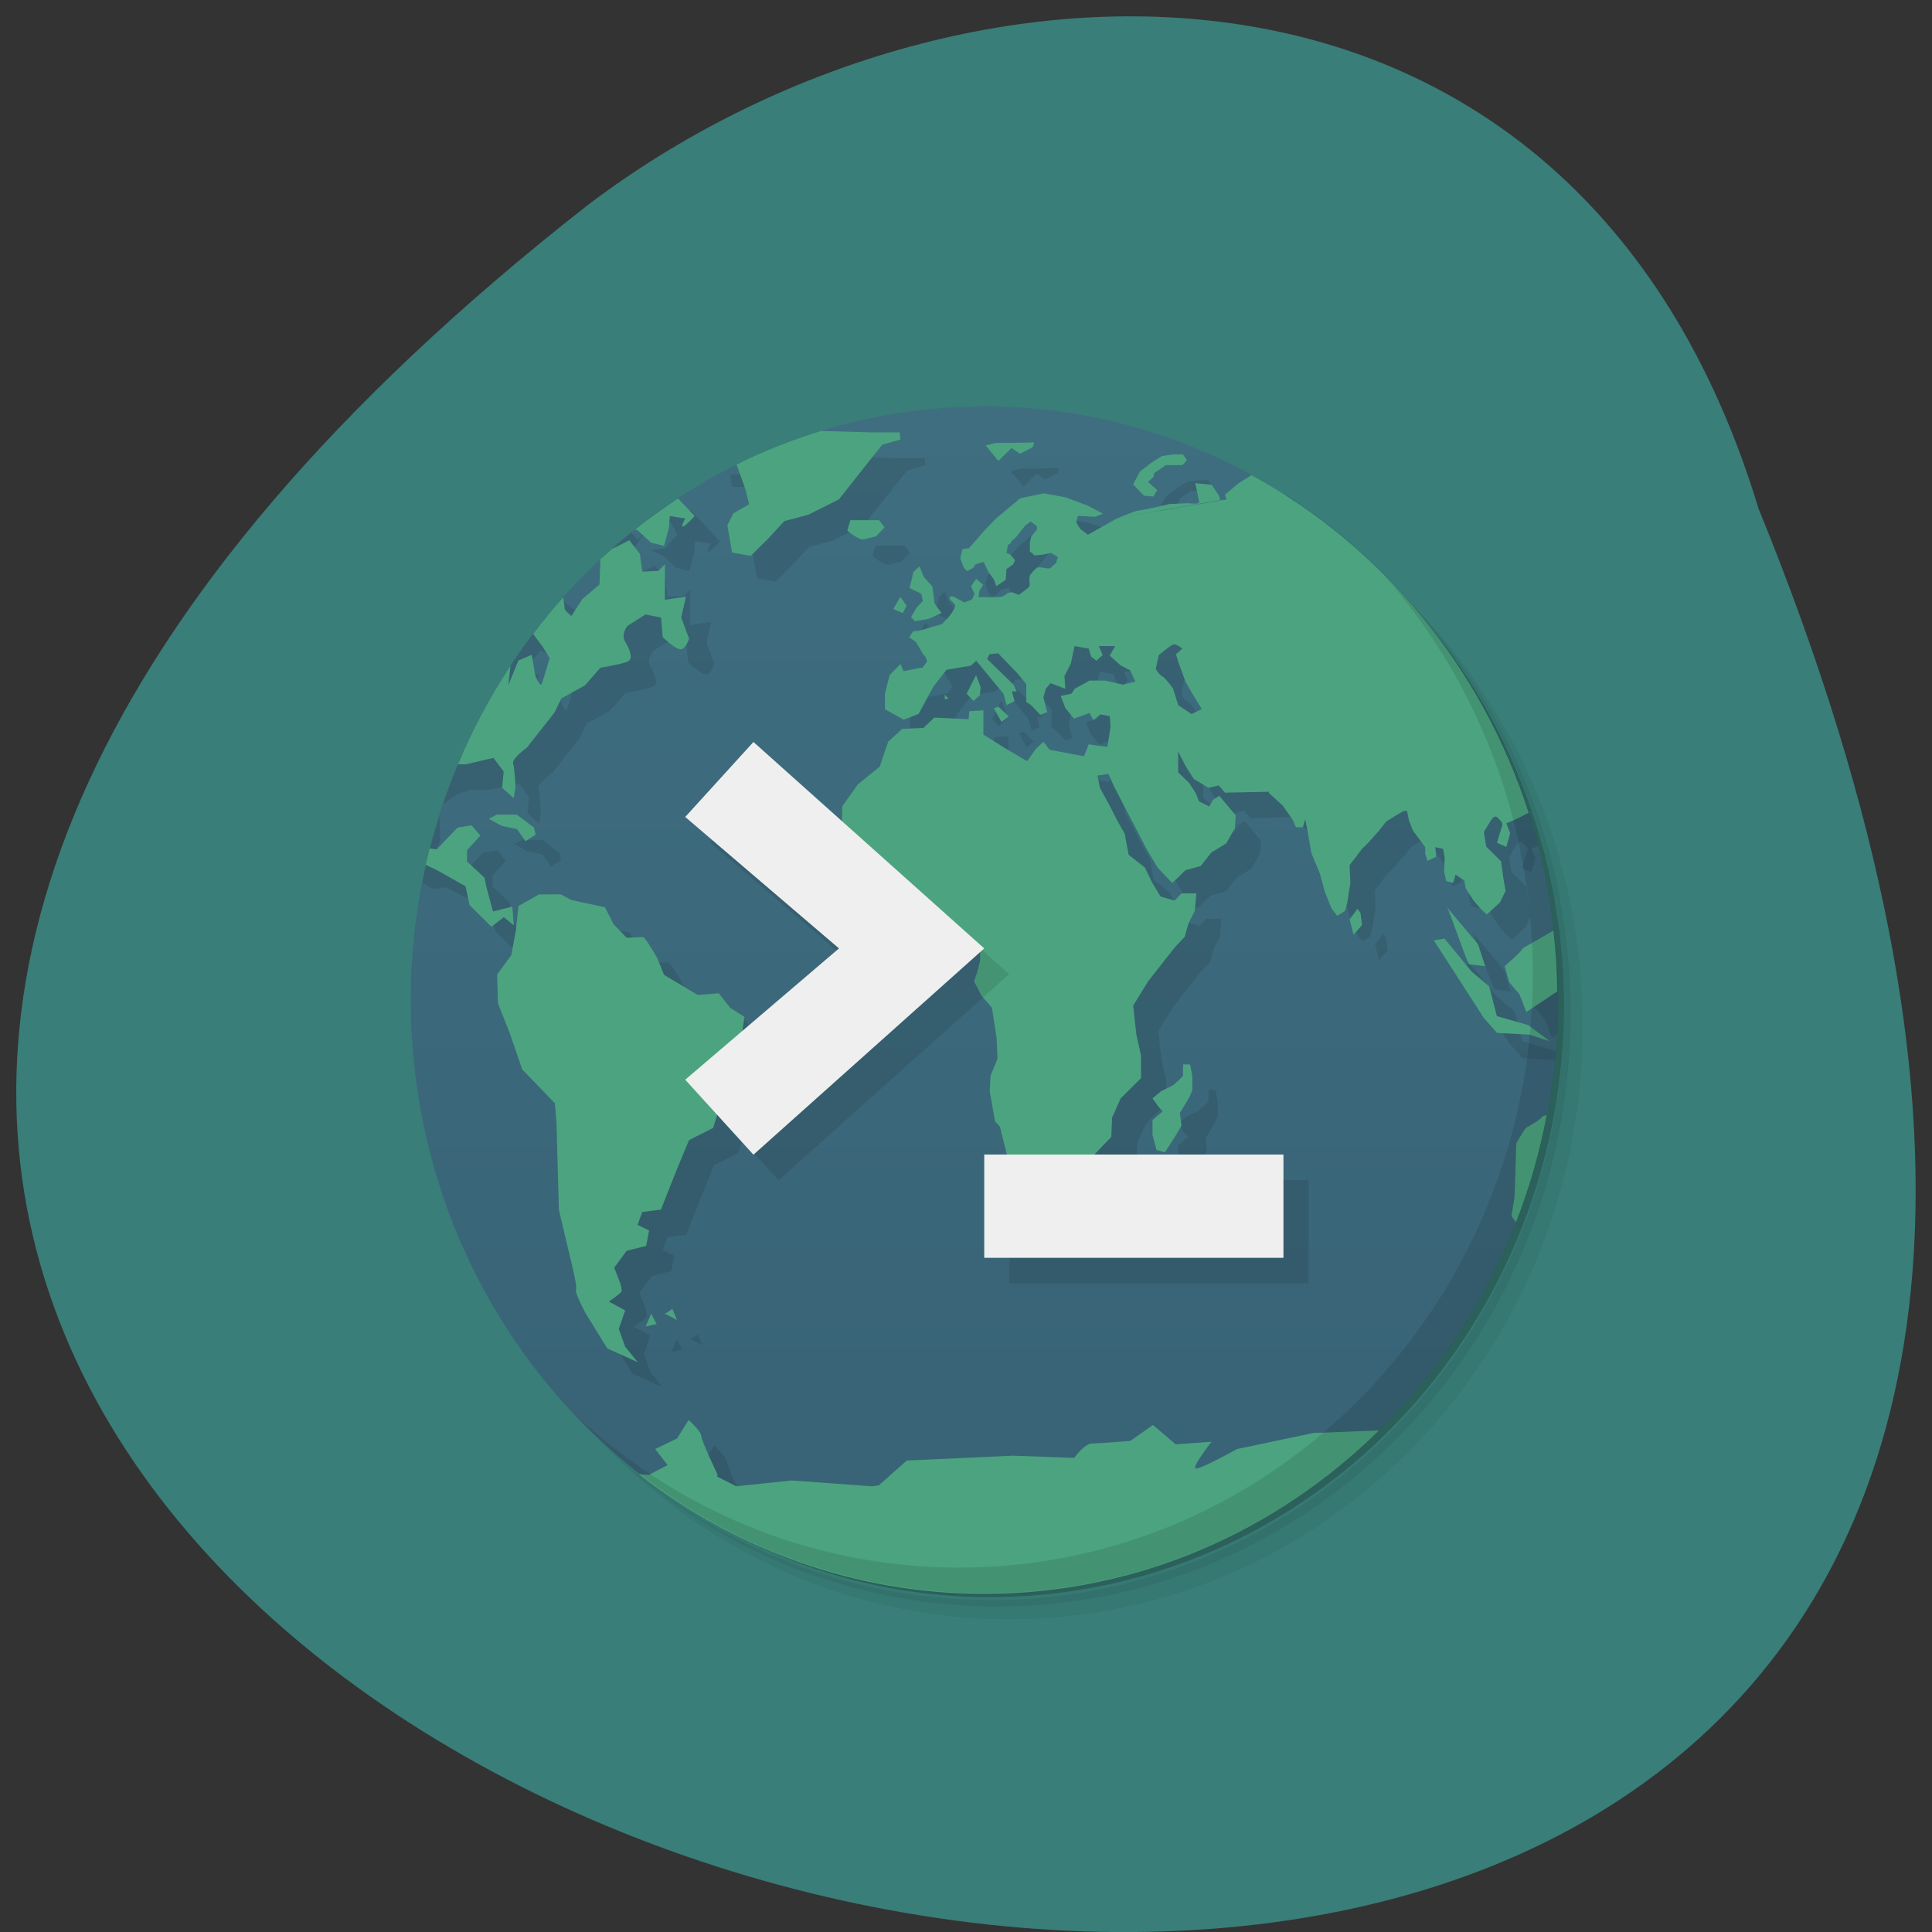 <svg xmlns="http://www.w3.org/2000/svg" viewBox="0 0 48 48"><rect x="0" y="0" width="48" height="48" fill="#333333" stroke="none"/><defs><linearGradient id="0" gradientUnits="userSpaceOnUse" y1="47" x2="0" y2="1" gradientTransform="matrix(0.619 0 0 0.641 9.589 9.459)"><stop stop-color="#386275"/><stop offset="1" stop-color="#3f6e81"/></linearGradient></defs><path d="m 43.688 12.629 c 25 61.25 -80.17 32.469 -29.1 -7.523 c 9.16 -6.969 24.547 -7.504 29.1 7.523" fill="#397e78"/><path d="m 32.08 12.664 c 3.629 2.605 6 6.941 6 11.859 c 0 7.965 -6.238 14.422 -13.938 14.422 c -4.75 0 -8.945 -2.453 -11.461 -6.211 c 0.645 1.168 1.43 2.242 2.344 3.184 c 2.531 2.383 5.891 3.828 9.582 3.828 c 7.867 0 14.246 -6.602 14.246 -14.742 c 0 -3.816 -1.398 -7.297 -3.699 -9.918 c -0.91 -0.945 -1.949 -1.758 -3.078 -2.422 m 3.078 2.422 c 2.387 2.637 3.852 6.18 3.852 10.08 c 0 8.141 -6.375 14.742 -14.246 14.742 c -3.766 0 -7.188 -1.516 -9.734 -3.988 c 2.574 2.656 6.121 4.309 10.05 4.309 c 7.867 0 14.246 -6.602 14.246 -14.742 c 0 -4.063 -1.598 -7.73 -4.164 -10.398" fill-opacity="0.051"/><path d="m 35.16 15.09 c 2.301 2.621 3.699 6.102 3.699 9.918 c 0 8.141 -6.379 14.742 -14.246 14.742 c -3.688 0 -7.05 -1.445 -9.582 -3.828 c 2.547 2.473 5.969 3.988 9.734 3.988 c 7.871 0 14.25 -6.602 14.25 -14.742 c 0 -3.898 -1.465 -7.441 -3.855 -10.08" fill-opacity="0.102"/><path d="m 28.945 10.98 c 5.336 2.023 9.137 7.32 9.137 13.547 c 0 7.965 -6.238 14.422 -13.938 14.422 c -6.01 0 -11.133 -3.934 -13.08 -9.457 c 2.16 6.887 8.832 11.129 15.746 10.01 c 6.91 -1.113 12.02 -7.258 12.05 -14.496 c -0.008 -6.406 -4.02 -12.07 -9.91 -14.02" fill-opacity="0.2"/><path d="m 24.453 10.1 c -1.406 0 -2.762 0.211 -4.047 0.605 c 0.953 0.676 -0.773 1.297 -1.984 0.777 c -4.852 2.352 -8.215 7.449 -8.215 13.359 c 0 4.809 2.227 9.08 5.672 11.773 c 3.621 1.688 13.531 1.688 18.387 -1.09 c 1.465 -1.441 2.633 -3.203 3.402 -5.172 c 0 -0.004 0 -0.004 0 -0.004 c 0.145 -1.02 0.414 -2.301 0.762 -2.66 h 0.004 c 0.172 -0.922 0.266 -1.871 0.266 -2.848 c 0 -0.074 -0.004 -0.148 -0.004 -0.223 c -0.613 -0.418 -0.344 -0.758 -0.098 -1.508 c -0.113 -1.012 -0.324 -1.988 -0.625 -2.926 c -1.133 -0.473 -4.848 -4.957 -6.875 -8.387 c -1.984 -1.082 -4.246 -1.699 -6.645 -1.699" fill="url(#0)"/><path d="m 20.12 11.32 l -0.52 0.16 l -0.598 0.043 l -0.371 0.281 l -0.484 -0.023 l 0.039 0.32 l 0.699 -0.02 l 0.25 0.703 l 0.098 0.383 l -0.387 0.223 l -0.156 0.297 l 0.117 0.684 l 0.465 0.078 l 0.445 -0.441 l 0.387 -0.418 l 0.602 -0.164 l 0.754 -0.379 l 0.445 -0.563 l 0.641 -0.801 l 0.445 -0.121 l -0.02 -0.176 h -0.695 l -2.152 -0.063 m 6.172 0.305 c -0.035 0.012 -0.949 0.016 -0.949 0.016 l -0.23 0.063 l 0.309 0.383 l 0.328 -0.32 l 0.215 0.141 l 0.309 -0.16 c 0 0 0.055 -0.137 0.02 -0.121 m 3.719 0.297 l -0.238 0.004 l -0.285 0.039 l -0.254 0.16 l -0.289 0.223 l -0.176 0.32 l 0.273 0.281 l 0.23 0.02 l 0.098 -0.16 l -0.23 -0.203 l 0.133 -0.121 l 0.02 -0.098 l 0.293 -0.199 c 0 0 0.375 0.004 0.402 0 c 0.027 -0.008 0.117 -0.121 0.117 -0.121 m 1.824 0.227 l -0.16 0.113 l -0.387 0.238 l -0.328 0.281 l 0.039 0.121 l -0.176 0.02 v 0.004 l -2.527 0.434 l 0.012 -0.008 l -0.754 0.422 l -0.195 -0.145 l -0.094 -0.16 l 0.039 -0.164 l 0.43 0.023 l 0.191 -0.078 l -0.387 -0.203 l -0.543 -0.199 l -0.539 -0.102 l -0.582 0.121 l -0.602 0.5 l -0.27 0.281 l -0.402 0.461 l -0.16 0.02 l -0.059 0.223 l 0.074 0.219 c 0 0 0.086 0.102 0.098 0.102 c 0.012 0 0.156 -0.082 0.156 -0.082 c 0 0 0.016 -0.074 0.098 -0.098 c 0.078 -0.027 0.156 -0.043 0.156 -0.043 l 0.113 0.242 l 0.141 0.199 l 0.059 0.16 c 0 0 0.227 -0.141 0.23 -0.16 c 0.008 -0.02 0.02 -0.262 0.02 -0.262 l 0.172 -0.121 c 0 0 0.047 -0.086 0.039 -0.102 c -0.004 -0.012 -0.117 -0.137 -0.117 -0.137 l -0.094 -0.043 l 0.039 -0.203 c 0 0 0.078 -0.031 0.078 -0.059 c 0 -0.023 0.117 -0.121 0.117 -0.121 l 0.137 -0.176 l 0.098 -0.121 l 0.137 -0.102 l 0.152 0.121 v 0.082 l -0.133 0.16 l -0.043 0.16 v 0.219 l 0.117 0.102 l 0.215 -0.02 l 0.195 -0.043 l 0.172 0.102 l -0.039 0.141 c 0 0 -0.121 0.121 -0.16 0.141 c -0.035 0.02 -0.254 -0.043 -0.305 -0.02 c -0.059 0.02 -0.195 0.203 -0.195 0.203 c 0 0 -0.02 0.16 0 0.199 c 0.004 0.016 -0.004 0.043 -0.012 0.078 l -0.02 0.016 l -0.23 0.18 h -0.02 l -0.156 -0.063 c 0 0 -0.094 0.008 -0.137 0.043 c -0.039 0.031 -0.074 0.066 -0.195 0.078 c -0.117 0.012 -0.348 0 -0.367 0 h -0.137 l 0.02 -0.145 l 0.098 -0.16 l -0.176 -0.145 c 0 0 -0.117 0.148 -0.117 0.18 c -0.004 0.035 0.078 0.18 0.078 0.18 c 0 0 -0.039 0.117 -0.059 0.141 c -0.02 0.027 -0.195 0.082 -0.195 0.082 l -0.27 -0.145 c 0 0 -0.113 -0.023 -0.098 0.043 c 0.016 0.066 0.141 0.125 0.141 0.18 c 0 0.055 -0.078 0.176 -0.078 0.176 l -0.094 0.121 l -0.156 0.164 l -0.215 0.059 c 0 0 -0.152 0.043 -0.195 0.059 c -0.039 0.016 -0.156 0.043 -0.156 0.043 l -0.156 0.02 l -0.094 0.145 l 0.172 0.121 l 0.117 0.199 c 0 0 0.078 0.141 0.094 0.141 c 0.02 0 0.059 0.141 0.059 0.141 l -0.113 0.16 h -0.063 l -0.406 0.082 l -0.074 -0.18 l -0.273 0.277 l -0.117 0.465 v 0.383 l 0.465 0.262 l 0.371 -0.145 l 0.367 -0.68 l 0.332 -0.418 l 0.598 -0.102 l 0.137 -0.121 l 0.68 0.82 l 0.078 0.281 l 0.195 -0.098 l -0.063 -0.242 h 0.117 l -0.074 -0.16 l -0.66 -0.645 l 0.059 -0.117 l 0.215 -0.023 l 0.465 0.484 l 0.234 0.281 v 0.441 l 0.113 0.078 l 0.234 0.242 l 0.172 -0.063 l -0.094 -0.359 l 0.059 -0.223 l 0.113 -0.141 l 0.273 0.102 l 0.094 0.039 l -0.016 -0.32 l 0.156 -0.301 l 0.094 -0.441 l 0.348 0.063 l 0.059 0.199 l 0.137 0.102 l 0.156 -0.141 l -0.098 -0.223 h 0.406 l -0.137 0.242 l 0.273 0.238 l 0.23 0.121 l 0.137 0.281 l -0.309 0.078 l -0.445 -0.102 h -0.391 l -0.367 0.203 l -0.078 0.121 l -0.266 0.059 l 0.113 0.301 l 0.215 0.262 l 0.383 -0.141 l 0.098 0.176 l 0.176 -0.137 l 0.23 0.039 l 0.02 0.262 l -0.078 0.5 l -0.211 -0.02 l -0.254 -0.043 l -0.117 0.301 l -0.852 -0.16 l -0.152 -0.203 l -0.195 0.18 l -0.211 0.301 l -0.543 -0.32 l -0.543 -0.34 v -0.602 l -0.352 0.02 l -0.02 0.199 l -0.852 -0.039 l -0.266 0.258 l -0.523 0.02 l -0.352 0.32 l -0.215 0.621 l -0.539 0.441 l -0.387 0.543 l -0.008 0.367 l -2.199 -1.965 l -1.699 1.863 l 3.82 3.262 l -2.395 2.047 l 0.051 -0.355 l -0.352 -0.219 l -0.289 -0.363 l -0.523 0.043 l -0.836 -0.5 l -0.168 -0.422 c 0 0 -0.293 -0.52 -0.352 -0.52 c -0.055 0 -0.406 0.02 -0.406 0.02 l -0.328 -0.34 l -0.215 -0.418 l -0.832 -0.184 l -0.27 -0.141 h -0.543 v 0.008 l -0.504 0.281 l -0.059 0.578 l -0.117 0.641 l -0.348 0.48 l 0.016 0.719 l 0.293 0.742 l 0.313 0.898 l 0.813 0.844 l 0.039 0.48 l 0.055 2.164 l 0.293 1.223 c 0 0 0.176 0.707 0.133 0.766 c -0.039 0.055 0.234 0.578 0.234 0.578 l 0.543 0.879 l 0.758 0.34 l -0.313 -0.383 l -0.156 -0.441 l 0.156 -0.461 l -0.406 -0.219 c 0 0 0.273 -0.184 0.309 -0.242 c 0.043 -0.059 -0.055 -0.301 -0.055 -0.301 l -0.117 -0.301 l 0.309 -0.418 l 0.484 -0.121 l 0.074 -0.383 l -0.289 -0.141 l 0.117 -0.32 l 0.465 -0.059 l 0.406 -1.023 l 0.289 -0.703 l 0.598 -0.301 c 0 0 0.051 -0.152 0.102 -0.316 l 0.902 0.988 l 5.637 -5.04 v 0.227 l -0.078 0.281 l -0.074 0.219 l 0.191 0.363 l 0.254 0.301 l 0.113 0.762 l 0.02 0.5 l -0.172 0.418 l -0.02 0.402 l 0.137 0.738 l 0.113 0.121 l 0.176 0.703 v 0.004 h -0.563 v 2.563 h 7.434 v -2.563 h -4.684 v -0.02 l 0.406 -0.422 l 0.02 -0.48 l 0.215 -0.484 l 0.504 -0.496 v -0.563 l -0.117 -0.52 l -0.078 -0.723 l 0.371 -0.602 l 0.66 -0.84 l 0.246 -0.262 l 0.098 -0.34 l 0.156 -0.301 l 0.039 -0.441 h -0.371 l -0.172 0.18 l -0.348 -0.102 l -0.215 -0.359 l -0.172 -0.363 l -0.406 -0.32 l -0.098 -0.52 l -0.172 -0.305 l -0.195 -0.383 l -0.25 -0.461 l -0.059 -0.301 l 0.27 -0.039 l 0.16 0.34 l 0.309 0.602 l 0.23 0.441 l 0.254 0.48 l 0.27 0.465 l 0.367 0.383 l 0.332 -0.32 l 0.371 -0.098 l 0.27 -0.344 l 0.367 -0.219 l 0.215 -0.379 l 0.023 -0.324 l -0.176 -0.199 l -0.23 -0.281 l -0.16 0.098 l -0.094 0.164 l -0.254 -0.121 l -0.078 -0.199 l -0.168 -0.266 l -0.273 -0.258 v -0.523 l 0.176 0.34 l 0.211 0.344 l 0.367 0.223 l 0.254 -0.063 l 0.156 0.18 l 1.102 -0.02 l -0.016 0.02 l 0.348 0.32 l 0.254 0.363 l 0.074 0.176 h 0.172 l 0.059 -0.199 l 0.059 0.301 l 0.094 0.539 l 0.215 0.523 l 0.117 0.441 l 0.176 0.418 l 0.133 0.18 l 0.195 -0.121 l 0.055 -0.203 l 0.078 -0.496 l -0.02 -0.441 l 0.156 -0.203 c 0 0 0.164 -0.23 0.191 -0.238 c 0.031 -0.008 0.387 -0.418 0.387 -0.418 l 0.176 -0.223 l 0.195 -0.121 l 0.238 -0.141 h 0.09 l 0.039 0.219 l 0.098 0.262 l 0.309 0.418 v 0.16 l 0.055 0.18 l 0.215 -0.102 l -0.02 -0.238 l 0.195 0.043 l 0.039 0.219 l -0.016 0.34 l 0.059 0.242 l 0.172 0.039 l 0.055 -0.199 l 0.215 0.141 l 0.039 0.203 l 0.195 0.297 l 0.191 0.223 l 0.137 0.121 l 0.328 -0.301 l 0.137 -0.281 l -0.055 -0.32 l -0.059 -0.422 l -0.367 -0.359 l -0.059 -0.363 l 0.156 -0.254 c 0 0 0.098 -0.207 0.191 -0.102 c 0.094 0.109 0.141 0.121 0.098 0.242 c -0.043 0.117 -0.117 0.383 -0.117 0.383 l 0.23 0.098 l 0.098 -0.34 l -0.098 -0.242 l 0.176 -0.074 c -0.949 -3.668 -3.234 -6.773 -6.281 -8.723 m -3.531 1.207 v 0.004 l 2.535 -0.445 l -0.02 -0.102 l -0.195 -0.281 l -0.406 -0.039 c 0 0 0.098 0.426 0.098 0.48 c 0 0.051 -0.27 0.016 -0.27 0.016 l -0.465 0.023 c 0 0 -0.672 0.16 -0.758 0.16 c -0.082 0 -0.473 0.168 -0.5 0.18 m -11.887 -0.91 c -0.105 0.074 -0.215 0.152 -0.32 0.23 l 0.098 0.215 l 0.352 -0.039 l 0.152 0.301 l -0.309 0.34 l -0.352 0.039 l 0.313 0.145 l 0.328 0.297 l 0.324 0.082 l 0.121 -0.461 l 0.02 -0.281 l 0.387 0.059 c 0 0 -0.121 0.203 -0.063 0.203 c 0.063 0 0.293 -0.262 0.293 -0.262 l -0.66 -0.703 c 0 0 -0.27 -0.223 -0.348 -0.16 c -0.082 0.059 -0.293 0.039 -0.293 0.039 m -0.461 0.465 l -0.273 0.32 l -0.176 -0.176 c -0.258 0.211 -0.512 0.43 -0.758 0.66 c 0.223 0.063 0.496 0.176 0.547 0.137 c 0.082 -0.059 0.387 -0.559 0.387 -0.559 m 5.902 0.082 l -0.078 0.258 c 0.277 0.227 0.387 0.223 0.387 0.223 l 0.328 -0.082 l 0.215 -0.219 l -0.137 -0.18 m -6.211 0.496 c 0 0 -0.266 0.16 -0.52 0.258 c -0.258 0.102 -0.195 0.301 -0.195 0.301 l -0.02 0.543 l -0.426 0.359 l -0.273 0.422 c 0 0 -0.168 -0.121 -0.168 -0.203 c 0 -0.078 -0.043 -0.301 -0.043 -0.301 l -0.445 -0.359 c 0 0 -0.113 -0.09 -0.219 -0.184 c -1.289 1.457 -2.301 3.188 -2.941 5.094 l 0.336 -0.238 l 0.348 -0.125 h 0.504 l 0.695 -0.16 l 0.254 0.344 l -0.043 0.398 l 0.293 0.262 l 0.039 -0.285 c 0 0 -0.02 -0.461 -0.059 -0.578 c -0.039 -0.121 0.352 -0.402 0.352 -0.402 l 0.309 -0.391 l 0.367 -0.469 l 0.176 -0.359 l 0.582 -0.32 l 0.383 -0.441 c 0 0 0.582 -0.094 0.699 -0.164 c 0.117 -0.055 0.039 -0.277 -0.078 -0.48 c -0.117 -0.199 0.059 -0.398 0.059 -0.398 l 0.445 -0.277 l 0.383 0.074 l 0.043 0.484 c 0 0 0.363 0.363 0.48 0.297 c 0.117 -0.055 0.172 -0.258 0.172 -0.258 l -0.191 -0.523 l 0.113 -0.52 l -0.52 0.078 v -0.879 l -0.156 0.16 l -0.406 0.02 l -0.059 -0.441 m 6.945 0.309 l -0.152 0.141 c -0.039 0.195 -0.094 0.398 -0.094 0.398 l 0.293 0.145 l 0.039 0.176 l -0.16 0.164 l -0.137 0.238 l 0.098 0.102 l 0.348 -0.059 l 0.313 -0.141 l -0.172 -0.242 l -0.059 -0.418 l -0.215 -0.242 m -0.578 0.5 l -0.172 0.301 l 0.23 0.098 l 0.098 -0.18 m -9.723 0.48 l 0.004 0.004 l 0.406 0.176 l 0.27 0.363 l 0.172 0.277 c 0 0 -0.152 0.543 -0.195 0.641 c -0.039 0.102 -0.156 -0.199 -0.156 -0.199 l -0.094 -0.52 l -0.328 0.141 l -0.254 0.621 l 0.059 -0.52 l 0.078 -0.363 l -0.406 -0.16 l 0.348 -0.34 m 16.441 0.363 c 0.082 -0.027 0.23 0.098 0.23 0.098 l -0.156 0.141 l 0.059 0.203 l 0.172 0.48 l 0.172 0.301 l 0.234 0.379 l -0.254 0.125 l -0.328 -0.223 l -0.137 -0.418 c 0 0 -0.184 -0.262 -0.27 -0.301 c -0.082 -0.043 -0.156 -0.184 -0.156 -0.184 l 0.078 -0.34 c 0 0 0.266 -0.23 0.348 -0.258 m -4.891 0.758 l -0.23 0.461 l 0.172 0.18 l 0.156 -0.145 l 0.02 -0.195 m -0.891 0.18 v 0.121 l 0.094 -0.02 m 1.238 0.199 l -0.117 0.039 l 0.195 0.344 l 0.172 -0.145 m -14.773 1.867 c -0.168 0.535 -0.309 1.082 -0.418 1.641 l 0.273 0.156 l 0.309 -0.043 l 0.445 0.223 l 0.68 0.383 l 0.094 0.465 l 0.543 0.539 l 0.309 -0.242 l 0.254 0.203 l -0.039 -0.465 l -0.484 0.121 l -0.156 -0.578 l -0.059 -0.266 l -0.426 -0.395 v -0.281 l 0.328 -0.363 l -0.211 -0.258 l -0.352 0.059 l -0.523 0.539 l -0.426 -0.055 c 0 0 -0.191 -0.34 -0.23 -0.422 c -0.039 -0.078 0.117 -0.359 0.117 -0.359 m 2.031 -0.023 l -0.195 0.102 l 0.328 0.18 l 0.371 0.074 l 0.215 0.301 l 0.25 -0.16 l -0.039 -0.176 l -0.426 -0.32 m 23.11 2.297 c 0.066 0.082 0.504 1.422 0.563 1.422 c 0.051 0 0.383 0.043 0.383 0.043 l -0.172 -0.543 m -3 -0.879 l -0.195 0.258 l 0.098 0.383 l 0.215 -0.238 l -0.039 -0.305 m 2.09 0.641 l -0.27 0.043 l 1.238 1.922 l 0.328 0.379 l 0.813 0.043 c 0.008 -0.063 0.012 -0.129 0.016 -0.195 l -0.055 -0.043 l -0.773 -0.223 l -0.195 -0.738 l -0.426 -0.363 l -0.68 -0.82 m 2.168 0.105 l -0.23 0.133 c 0 0.059 -0.445 0.441 -0.445 0.441 l 0.117 0.402 l 0.25 0.297 l 0.176 0.441 l 0.129 -0.086 c 0.016 -0.281 0.023 -0.563 0.023 -0.848 c 0 -0.262 -0.008 -0.52 -0.02 -0.781 m -8.668 3.02 v 0.281 c -0.012 0.043 -0.25 0.242 -0.25 0.242 l -0.293 0.141 l -0.211 0.18 l 0.152 0.219 l 0.098 0.102 l -0.25 0.219 v 0.363 l 0.094 0.379 l 0.215 0.063 l 0.25 -0.402 l 0.16 -0.262 l -0.043 -0.32 l 0.234 -0.379 l 0.074 -0.18 v -0.363 l -0.055 -0.281 m -12.859 6.07 v 0.004 l 0.004 -0.004 m -0.004 0.004 l -0.133 0.094 l -0.059 0.02 l 0.309 0.16 m -0.645 -0.16 l 0.004 0.004 v -0.004 m 0 0.004 l -0.137 0.316 l 0.27 -0.059 m 0.797 2.383 l -0.293 0.461 l -0.539 0.262 l 1.551 0.641 c 0 0 -0.406 -0.848 -0.406 -0.961 c 0 -0.113 -0.313 -0.398 -0.313 -0.398" fill-opacity="0.098"/><path d="m 20.406 10.707 c -0.727 0.223 -1.434 0.5 -2.105 0.836 l 0.215 0.602 l 0.098 0.383 l -0.391 0.223 l -0.152 0.297 l 0.117 0.68 l 0.465 0.082 l 0.445 -0.441 l 0.387 -0.422 l 0.598 -0.16 l 0.758 -0.379 l 0.445 -0.563 l 0.637 -0.801 l 0.445 -0.121 l -0.016 -0.18 h -0.699 m 4.02 0.246 c -0.035 0.012 -0.949 0.016 -0.949 0.016 l -0.234 0.063 l 0.313 0.383 l 0.328 -0.32 l 0.211 0.141 l 0.313 -0.16 c 0 0 0.055 -0.137 0.02 -0.121 m 3.715 0.297 h -0.234 l -0.289 0.043 l -0.254 0.16 l -0.289 0.223 l -0.172 0.32 l 0.27 0.281 l 0.234 0.02 l 0.094 -0.16 l -0.23 -0.203 l 0.137 -0.121 l 0.02 -0.098 l 0.289 -0.199 c 0 0 0.379 0.004 0.402 0 c 0.031 -0.008 0.121 -0.121 0.121 -0.121 m 1.605 0.371 l -0.328 0.207 l -0.332 0.281 l 0.039 0.121 l -0.172 0.02 v 0.004 l -2.527 0.434 l 0.008 -0.008 l -0.754 0.422 l -0.191 -0.145 l -0.098 -0.16 l 0.039 -0.164 l 0.43 0.023 l 0.195 -0.078 l -0.387 -0.203 l -0.543 -0.203 l -0.543 -0.098 l -0.582 0.121 l -0.598 0.5 l -0.273 0.281 l -0.402 0.461 l -0.16 0.02 l -0.059 0.223 l 0.078 0.219 c 0 0 0.082 0.102 0.094 0.102 c 0.016 0 0.16 -0.082 0.16 -0.082 c 0 0 0.012 -0.074 0.094 -0.098 c 0.082 -0.027 0.156 -0.043 0.156 -0.043 l 0.117 0.242 l 0.141 0.199 l 0.055 0.16 c 0 0 0.227 -0.141 0.234 -0.16 c 0.008 -0.02 0.02 -0.262 0.02 -0.262 l 0.168 -0.121 c 0 0 0.047 -0.086 0.043 -0.102 c -0.004 -0.012 -0.117 -0.141 -0.117 -0.141 l -0.094 -0.039 l 0.039 -0.203 c 0 0 0.074 -0.031 0.074 -0.059 c 0 -0.027 0.117 -0.121 0.117 -0.121 l 0.141 -0.176 l 0.094 -0.121 l 0.137 -0.102 l 0.156 0.121 v 0.082 l -0.137 0.16 l -0.039 0.16 v 0.219 l 0.117 0.102 l 0.211 -0.02 l 0.195 -0.043 l 0.172 0.102 l -0.039 0.141 c 0 0 -0.121 0.121 -0.16 0.141 c -0.035 0.02 -0.25 -0.043 -0.305 -0.02 c -0.059 0.02 -0.195 0.199 -0.195 0.199 c 0 0 -0.016 0.16 0 0.203 c 0.004 0.012 -0.004 0.043 -0.012 0.078 l -0.016 0.016 l -0.234 0.18 h -0.02 l -0.156 -0.063 c 0 0 -0.094 0.004 -0.137 0.043 c -0.039 0.031 -0.074 0.066 -0.191 0.078 c -0.117 0.012 -0.352 0 -0.371 0 h -0.133 l 0.016 -0.145 l 0.098 -0.16 l -0.172 -0.145 c 0 0 -0.117 0.148 -0.121 0.18 c -0.004 0.035 0.078 0.18 0.078 0.18 c 0 0 -0.039 0.117 -0.059 0.141 c -0.02 0.027 -0.195 0.082 -0.195 0.082 l -0.27 -0.145 c 0 0 -0.109 -0.023 -0.094 0.043 c 0.012 0.066 0.137 0.125 0.137 0.18 c 0 0.051 -0.078 0.176 -0.078 0.176 l -0.094 0.121 l -0.156 0.164 l -0.211 0.059 c 0 0 -0.152 0.043 -0.199 0.059 c -0.039 0.016 -0.152 0.043 -0.152 0.043 l -0.156 0.02 l -0.098 0.145 l 0.172 0.121 l 0.117 0.199 c 0 0 0.078 0.141 0.098 0.141 c 0.02 0 0.059 0.141 0.059 0.141 l -0.117 0.16 h -0.063 l -0.406 0.082 l -0.074 -0.18 l -0.27 0.277 l -0.117 0.465 v 0.383 l 0.465 0.258 l 0.371 -0.141 l 0.367 -0.68 l 0.328 -0.418 l 0.602 -0.102 l 0.137 -0.121 l 0.676 0.82 l 0.078 0.281 l 0.195 -0.098 l -0.063 -0.242 h 0.117 l -0.074 -0.164 l -0.66 -0.641 l 0.059 -0.121 l 0.215 -0.02 l 0.465 0.48 l 0.234 0.285 v 0.441 l 0.117 0.078 l 0.23 0.242 l 0.172 -0.063 l -0.094 -0.363 l 0.059 -0.219 l 0.117 -0.141 l 0.27 0.102 l 0.098 0.039 l -0.02 -0.32 l 0.156 -0.301 l 0.094 -0.441 l 0.352 0.063 l 0.059 0.199 l 0.133 0.102 l 0.156 -0.141 l -0.098 -0.223 h 0.406 l -0.133 0.238 l 0.27 0.242 l 0.234 0.121 l 0.133 0.281 l -0.309 0.078 l -0.445 -0.102 h -0.387 l -0.367 0.203 l -0.078 0.121 l -0.27 0.059 l 0.117 0.301 l 0.211 0.262 l 0.387 -0.141 l 0.098 0.176 l 0.172 -0.141 l 0.234 0.043 l 0.02 0.262 l -0.078 0.5 l -0.215 -0.023 l -0.25 -0.039 l -0.117 0.297 l -0.852 -0.16 l -0.156 -0.199 l -0.191 0.18 l -0.215 0.301 l -0.543 -0.32 l -0.543 -0.34 v -0.602 l -0.348 0.02 l -0.02 0.199 l -0.852 -0.039 l -0.27 0.258 l -0.523 0.02 l -0.352 0.32 l -0.211 0.621 l -0.543 0.441 l -0.387 0.543 l -0.02 1.039 l 2.809 2.086 l 0.098 0.199 l 0.324 0.02 l 0.215 0.16 v 0.34 l -0.074 0.281 l -0.078 0.223 l 0.191 0.363 l 0.254 0.297 l 0.117 0.762 l 0.02 0.5 l -0.172 0.422 l -0.02 0.398 l 0.133 0.742 l 0.117 0.121 l 0.176 0.699 l 0.02 0.301 l 2.129 0.066 l 0.039 -0.383 l 0.406 -0.422 l 0.02 -0.48 l 0.215 -0.48 l 0.504 -0.5 v -0.559 l -0.117 -0.523 l -0.078 -0.719 l 0.371 -0.605 l 0.66 -0.84 l 0.246 -0.262 l 0.098 -0.34 l 0.152 -0.301 l 0.043 -0.441 h -0.371 l -0.172 0.18 l -0.348 -0.102 l -0.215 -0.359 l -0.172 -0.359 l -0.406 -0.32 l -0.098 -0.523 l -0.172 -0.305 l -0.195 -0.379 l -0.25 -0.461 l -0.059 -0.301 l 0.27 -0.039 l 0.156 0.34 l 0.313 0.602 l 0.23 0.438 l 0.25 0.484 l 0.273 0.461 l 0.367 0.387 l 0.328 -0.32 l 0.375 -0.102 l 0.27 -0.34 l 0.367 -0.223 l 0.215 -0.379 l 0.02 -0.32 l -0.172 -0.203 l -0.234 -0.281 l -0.156 0.098 l -0.094 0.164 l -0.254 -0.121 l -0.078 -0.199 l -0.168 -0.262 l -0.273 -0.262 v -0.52 l 0.172 0.34 l 0.215 0.344 l 0.367 0.219 l 0.254 -0.059 l 0.156 0.18 l 1.102 -0.023 l -0.02 0.023 l 0.352 0.32 l 0.25 0.359 l 0.078 0.18 h 0.172 l 0.059 -0.199 l 0.059 0.297 l 0.094 0.543 l 0.215 0.52 l 0.117 0.441 l 0.172 0.422 l 0.137 0.176 l 0.195 -0.121 l 0.055 -0.199 l 0.078 -0.5 l -0.02 -0.441 l 0.156 -0.199 c 0 0 0.164 -0.23 0.191 -0.242 c 0.031 -0.008 0.387 -0.418 0.387 -0.418 l 0.176 -0.223 l 0.195 -0.121 l 0.234 -0.141 h 0.09 l 0.043 0.223 l 0.098 0.258 l 0.309 0.418 v 0.16 l 0.055 0.18 l 0.215 -0.098 l -0.02 -0.242 l 0.195 0.043 l 0.039 0.223 l -0.016 0.34 l 0.055 0.238 l 0.172 0.043 l 0.059 -0.203 l 0.215 0.141 l 0.039 0.203 l 0.195 0.301 l 0.191 0.219 l 0.137 0.125 l 0.328 -0.301 l 0.137 -0.285 l -0.055 -0.32 l -0.059 -0.418 l -0.367 -0.363 l -0.059 -0.363 l 0.156 -0.254 c 0 0 0.098 -0.203 0.191 -0.098 c 0.094 0.105 0.141 0.117 0.098 0.238 c -0.043 0.117 -0.117 0.383 -0.117 0.383 l 0.23 0.102 l 0.098 -0.34 l -0.098 -0.246 l 0.234 -0.098 l 0.32 -0.164 c -1.168 -3.629 -3.656 -6.625 -6.879 -8.383 m -3.316 1.055 l -0.004 0.004 l 2.535 -0.445 l -0.02 -0.098 l -0.191 -0.281 l -0.406 -0.043 c 0 0 0.094 0.426 0.094 0.48 c 0 0.055 -0.27 0.02 -0.27 0.02 l -0.461 0.02 c 0 0 -0.676 0.16 -0.758 0.16 c -0.082 0 -0.473 0.168 -0.504 0.18 m -10.949 -0.477 c -0.367 0.238 -0.723 0.496 -1.066 0.77 l 0.066 0.027 l 0.328 0.301 l 0.324 0.078 l 0.121 -0.461 l 0.02 -0.281 l 0.387 0.063 c 0 0 -0.121 0.199 -0.063 0.199 c 0.063 0 0.293 -0.262 0.293 -0.262 m 3.867 0.105 l -0.074 0.262 c 0.277 0.223 0.387 0.219 0.387 0.219 l 0.324 -0.078 l 0.215 -0.223 l -0.137 -0.18 m -6.207 0.496 c 0 0 -0.207 0.117 -0.426 0.215 c -0.098 0.086 -0.195 0.172 -0.293 0.262 c 0 0.039 0 0.086 0 0.086 l -0.02 0.539 l -0.426 0.363 l -0.27 0.418 c 0 0 -0.172 -0.121 -0.172 -0.199 c 0 -0.07 -0.027 -0.215 -0.035 -0.262 c -0.262 0.293 -0.512 0.598 -0.746 0.91 l 0.238 0.316 l 0.172 0.281 c 0 0 -0.152 0.539 -0.195 0.641 c -0.043 0.098 -0.16 -0.203 -0.16 -0.203 l -0.09 -0.52 l -0.332 0.145 l -0.25 0.617 l 0.055 -0.488 c -0.508 0.77 -0.945 1.586 -1.305 2.449 h 0.191 l 0.691 -0.16 l 0.254 0.34 l -0.039 0.402 l 0.289 0.258 l 0.043 -0.281 c 0 0 -0.02 -0.461 -0.059 -0.582 c -0.039 -0.117 0.348 -0.398 0.348 -0.398 l 0.309 -0.395 l 0.367 -0.465 l 0.176 -0.359 l 0.582 -0.32 l 0.387 -0.441 c 0 0 0.578 -0.094 0.695 -0.164 c 0.117 -0.059 0.043 -0.277 -0.078 -0.48 c -0.117 -0.199 0.059 -0.398 0.059 -0.398 l 0.445 -0.281 l 0.387 0.078 l 0.039 0.484 c 0 0 0.363 0.359 0.48 0.297 c 0.121 -0.059 0.176 -0.258 0.176 -0.258 l -0.195 -0.523 l 0.117 -0.52 l -0.523 0.078 v -0.883 l -0.156 0.164 l -0.406 0.02 l -0.059 -0.441 m 6.949 0.309 l -0.156 0.141 c -0.039 0.195 -0.094 0.398 -0.094 0.398 l 0.293 0.141 l 0.039 0.18 l -0.156 0.164 l -0.137 0.238 l 0.098 0.102 l 0.348 -0.063 l 0.309 -0.141 l -0.172 -0.238 l -0.055 -0.422 l -0.215 -0.238 m -0.578 0.496 l -0.176 0.301 l 0.234 0.102 l 0.094 -0.18 m 6.621 0.961 c 0.082 -0.027 0.23 0.102 0.23 0.102 l -0.156 0.141 l 0.059 0.199 l 0.176 0.48 l 0.172 0.301 l 0.234 0.383 l -0.254 0.121 l -0.332 -0.219 l -0.133 -0.422 c 0 0 -0.188 -0.262 -0.273 -0.301 c -0.082 -0.043 -0.152 -0.18 -0.152 -0.18 l 0.074 -0.34 c 0 0 0.266 -0.23 0.352 -0.262 h 0.004 m -4.895 0.758 l -0.234 0.461 l 0.172 0.18 l 0.156 -0.141 l 0.02 -0.199 m -0.891 0.18 v 0.121 l 0.094 -0.02 l -0.094 -0.098 m 1.332 0.297 l -0.113 0.043 l 0.191 0.34 l 0.176 -0.141 m -12.723 2.441 v 0.004 l -0.191 0.102 l 0.324 0.176 l 0.375 0.078 l 0.211 0.301 l 0.254 -0.16 l -0.043 -0.18 l -0.426 -0.32 m -1.121 0.266 l -0.348 0.055 l -0.523 0.543 l -0.172 -0.023 c -0.035 0.133 -0.066 0.27 -0.098 0.406 l 0.313 0.152 l 0.676 0.383 l 0.098 0.465 l 0.543 0.539 l 0.309 -0.238 l 0.25 0.203 l -0.039 -0.465 l -0.48 0.121 l -0.156 -0.582 l -0.059 -0.262 l -0.43 -0.398 v -0.281 l 0.332 -0.363 m 1.449 1.461 l -0.004 0.008 l -0.5 0.281 l -0.059 0.578 l -0.117 0.641 l -0.352 0.48 l 0.02 0.719 l 0.293 0.742 l 0.309 0.898 l 0.813 0.844 l 0.039 0.48 l 0.059 2.164 l 0.289 1.223 c 0 0 0.18 0.707 0.137 0.762 c -0.043 0.059 0.234 0.578 0.234 0.578 l 0.543 0.883 l 0.754 0.34 l -0.309 -0.383 l -0.16 -0.441 l 0.16 -0.461 l -0.406 -0.219 c 0 0 0.27 -0.184 0.309 -0.242 c 0.039 -0.059 -0.059 -0.301 -0.059 -0.301 l -0.117 -0.301 l 0.309 -0.418 l 0.484 -0.121 l 0.074 -0.383 l -0.285 -0.141 l 0.113 -0.32 l 0.465 -0.059 l 0.406 -1.023 l 0.293 -0.703 l 0.598 -0.301 c 0 0 0.191 -0.594 0.191 -0.684 c 0 -0.082 0.059 -0.98 0.059 -0.98 l 0.465 -0.656 l 0.063 -0.441 l -0.352 -0.223 l -0.285 -0.363 l -0.523 0.043 l -0.836 -0.5 l -0.172 -0.422 c 0 0 -0.293 -0.516 -0.352 -0.516 c -0.055 0 -0.406 0.016 -0.406 0.016 l -0.324 -0.336 l -0.215 -0.422 l -0.832 -0.18 l -0.27 -0.141 m 22.02 0.32 c 0.07 0.082 0.504 1.422 0.563 1.422 c 0.055 0 0.387 0.043 0.387 0.043 l -0.176 -0.543 m -2.996 -0.883 l -0.195 0.262 l 0.098 0.383 l 0.211 -0.242 l -0.039 -0.301 m 4.793 0.441 l -0.766 0.441 c 0 0.059 -0.445 0.441 -0.445 0.441 l 0.113 0.398 l 0.254 0.301 l 0.172 0.441 l 0.77 -0.516 c -0.008 -0.508 -0.043 -1.012 -0.098 -1.508 m -2.699 0.199 l -0.273 0.043 l 1.238 1.922 l 0.332 0.379 l 0.809 0.043 l 0.504 0.164 l -0.539 -0.402 l -0.777 -0.223 l -0.191 -0.738 l -0.43 -0.363 l -0.676 -0.82 m -6.5 3.121 v 0.281 c -0.016 0.039 -0.254 0.242 -0.254 0.242 l -0.289 0.141 l -0.215 0.18 l 0.156 0.219 l 0.098 0.102 l -0.254 0.219 v 0.363 l 0.098 0.379 l 0.211 0.059 l 0.254 -0.398 l 0.156 -0.262 l -0.039 -0.32 l 0.23 -0.379 l 0.078 -0.18 v -0.363 l -0.055 -0.281 m 8.859 1.258 c -0.066 0.016 -0.113 0.035 -0.117 0.047 c -0.012 0.055 -0.348 0.242 -0.348 0.242 c -0.07 0 -0.289 0.418 -0.289 0.418 l -0.043 1.324 l -0.078 0.48 l 0.113 0.148 c 0.332 -0.852 0.59 -1.742 0.762 -2.66 m -21.723 4.813 h 0.004 m -0.004 0 l -0.133 0.098 l -0.059 0.02 l 0.309 0.16 m -0.641 -0.16 v 0.004 m 0 0 l -0.137 0.316 l 0.27 -0.059 m 0.797 2.383 l -0.289 0.461 l -0.543 0.262 l 0.309 0.398 l -0.465 0.242 l -0.246 -0.016 c 2.383 1.863 5.355 2.973 8.574 2.973 c 3.805 0 7.254 -1.547 9.809 -4.059 l -1.625 0.063 l -1.898 0.398 c 0 0 -0.914 0.508 -1.027 0.484 c -0.109 -0.027 0.391 -0.664 0.391 -0.664 l -0.891 0.063 l -0.563 -0.48 l -0.563 0.395 c 0 0 -0.75 0.063 -0.945 0.063 c -0.195 0 -0.449 0.359 -0.449 0.359 l -1.527 -0.055 l -2.633 0.121 l -0.695 0.617 l -0.168 0.023 l -2 -0.145 l -1.375 0.145 l -0.48 -0.246 l 0.02 -0.039 c 0 0 -0.406 -0.848 -0.406 -0.961 c 0 -0.113 -0.309 -0.398 -0.309 -0.398" fill="#4ba47f"/><path d="m 24.355 23.559 v 0.32 l -0.078 0.281 l -0.074 0.219 l 0.191 0.363 l 0.031 0.039 l 0.648 -0.578" fill-opacity="0.098"/><path d="m 34.383 14.285 c 2.301 2.621 3.699 6.102 3.699 9.918 c 0 8.141 -6.379 14.742 -14.246 14.742 c -3.688 0 -7.05 -1.445 -9.582 -3.828 c 2.586 2.75 6.199 4.469 10.199 4.469 c 7.867 0 14.246 -6.602 14.246 -14.742 c 0 -4.145 -1.656 -7.879 -4.316 -10.559" fill-opacity="0.102"/><g fill="#efefef"><path d="m 31.887 31.25 v -2.566 h -7.434 v 2.566"/><path d="m 18.719 28.688 l -1.695 -1.863 l 3.82 -3.262 l -3.82 -3.266 l 1.695 -1.863 l 5.734 5.129"/></g></svg>